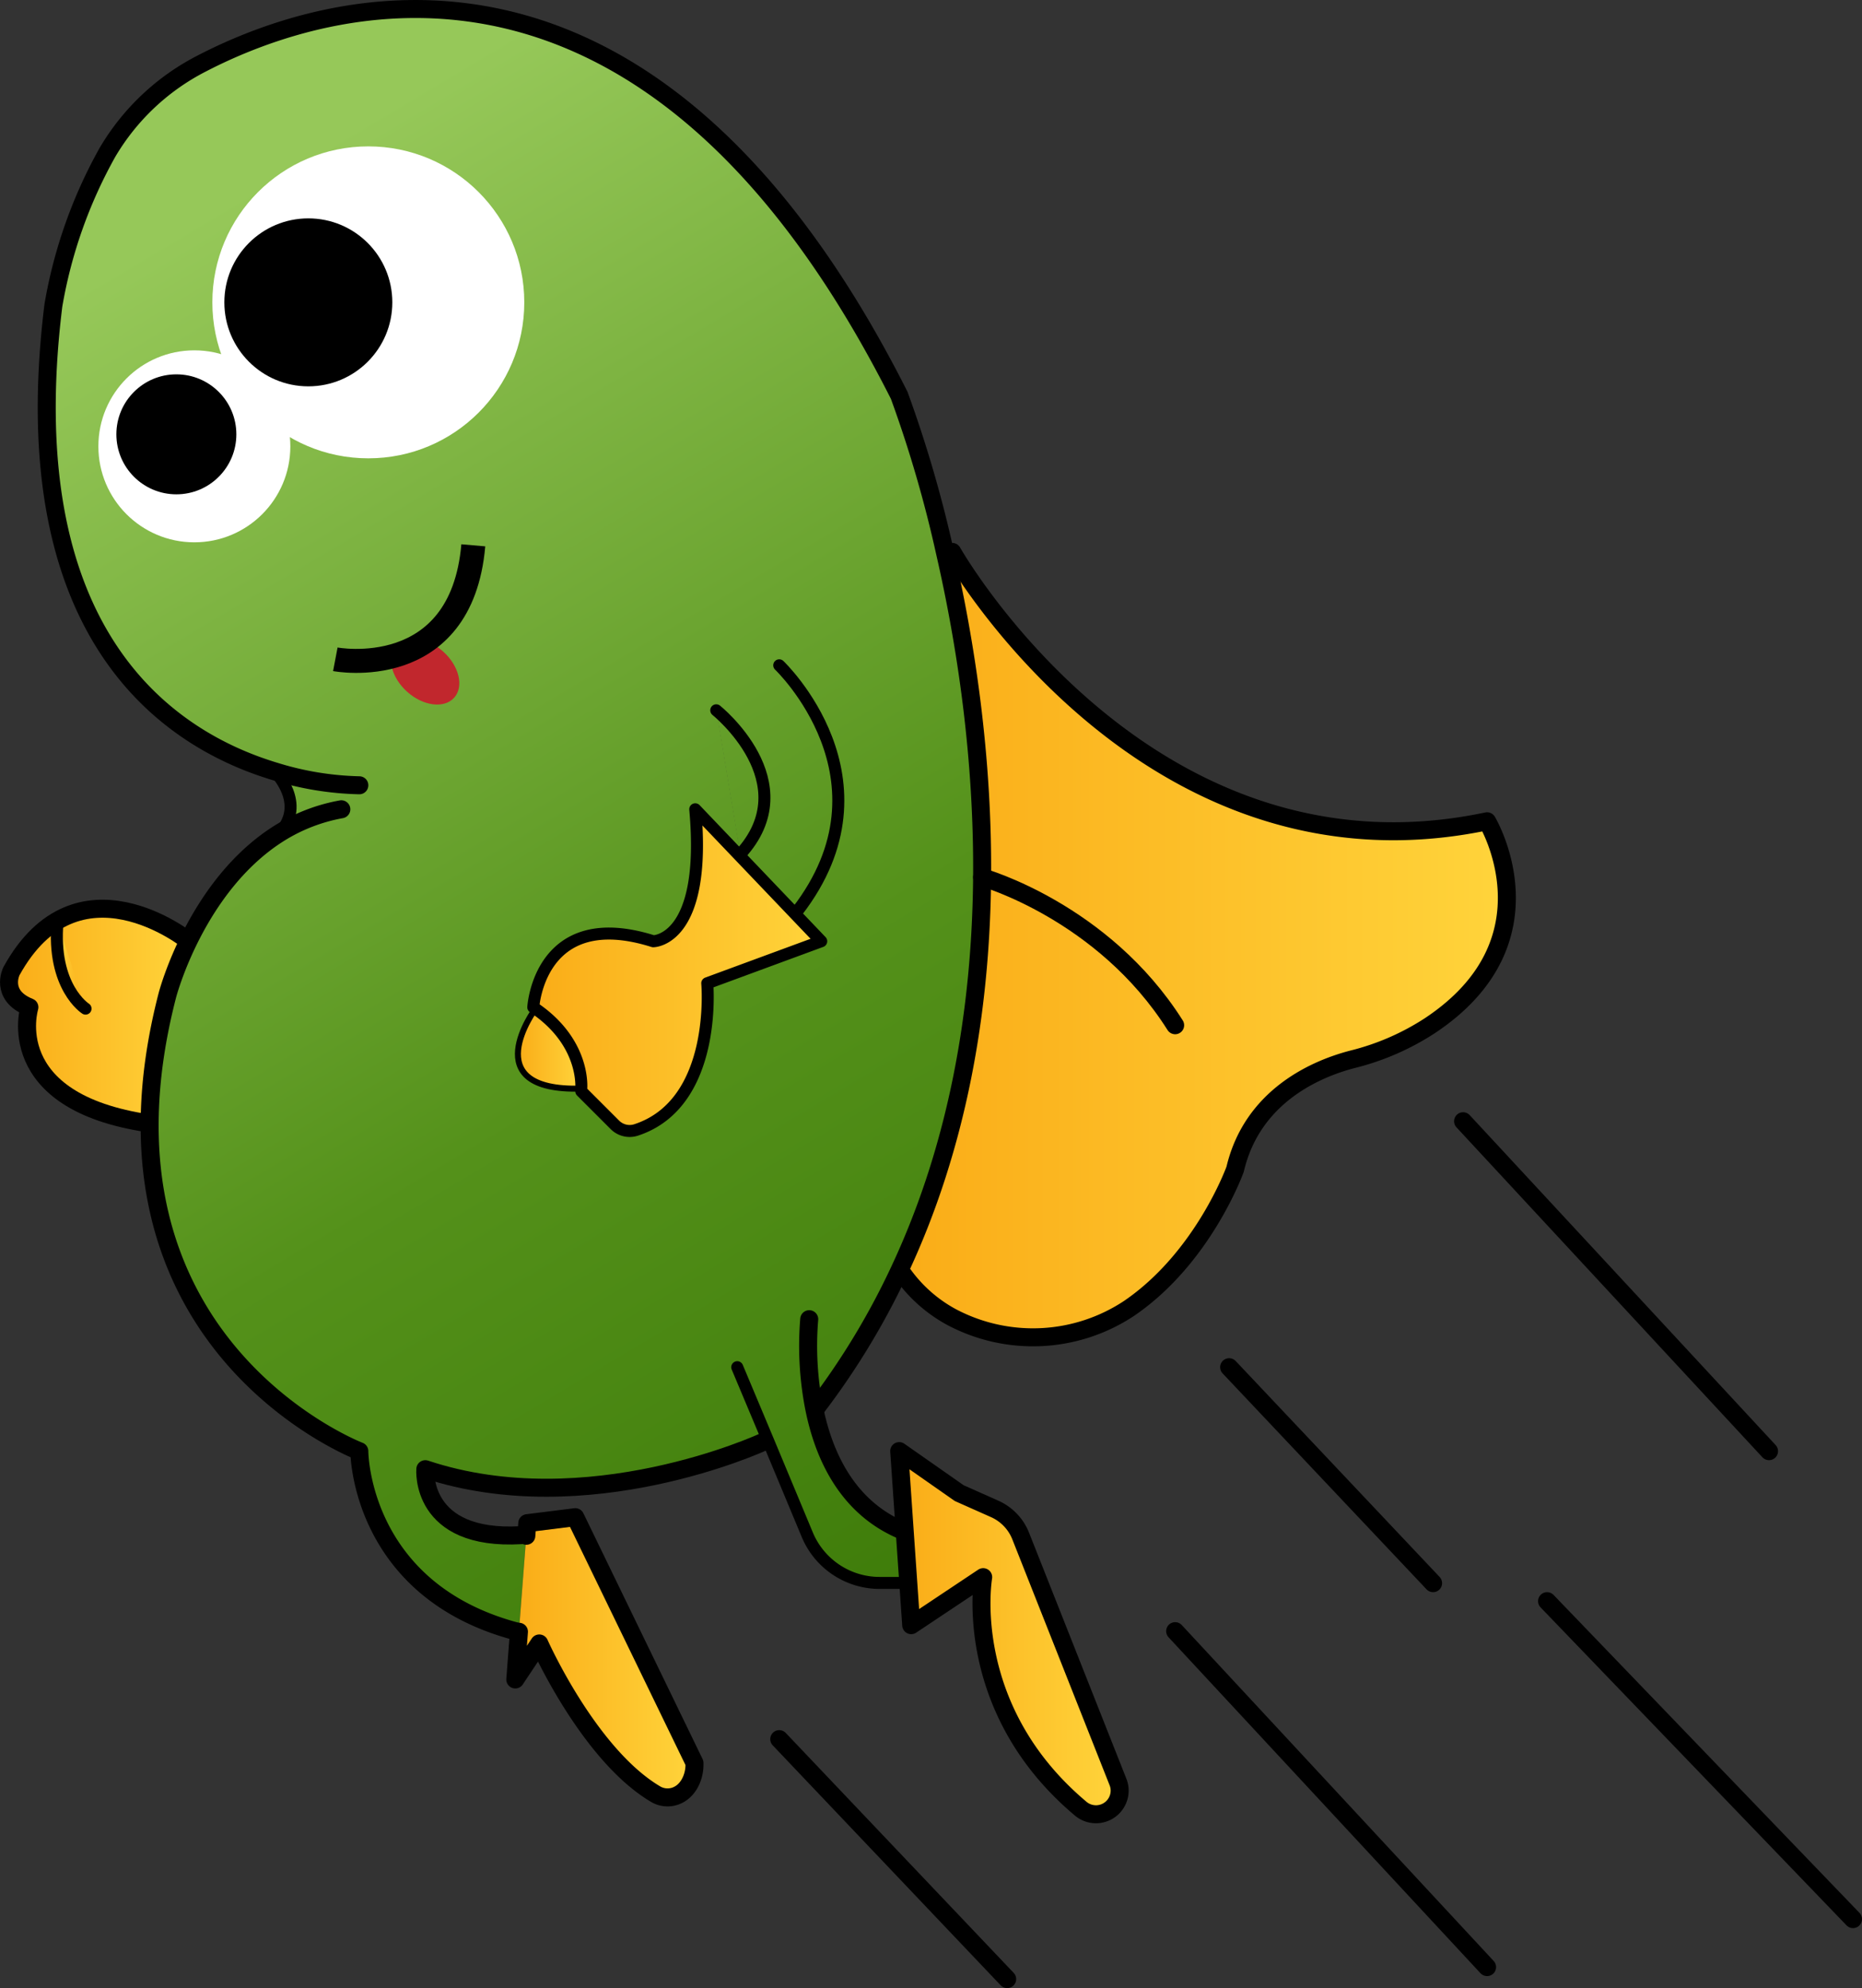 <svg xmlns="http://www.w3.org/2000/svg" xmlns:xlink="http://www.w3.org/1999/xlink" viewBox="0 0 310.4 331.4"><rect x="0" y="0" width="310.4" height="331.4" fill="#333333" stroke="none"/><defs><linearGradient id="8" x1="243.9" x2="294.9" xlink:href="#0"/><linearGradient id="D" x1="14.884" y1="161.13" x2="8.958" y2="160.6" xlink:href="#0"/><linearGradient id="9" x1="204.9" x2="238.9" xlink:href="#0"/><linearGradient id="B" x1="195.9" x2="247.9" xlink:href="#0"/><linearGradient id="C" x1="129.9" x2="167.9" xlink:href="#0"/><linearGradient id="A" x1="257.9" x2="308.9" xlink:href="#0"/><linearGradient id="7" x1="86.32" x2="96.92" xlink:href="#0"/><linearGradient id="0" x1="1.5" x2="31.42" gradientUnits="userSpaceOnUse"><stop stop-color="#faac17"/><stop offset="1" stop-color="#ffd43b"/></linearGradient><linearGradient id="1" x1="149.78" x2="251.19" xlink:href="#0"/><linearGradient id="6" x1="85.9" x2="115.77" xlink:href="#0"/><linearGradient id="2" x1="149.9" x2="186.65" xlink:href="#0"/><linearGradient id="4" x1="88.9" x2="136.9" xlink:href="#0"/><linearGradient id="5" x1="57.53" y1="21.85" x2="212.53" y2="281.85" xlink:href="#3"/><linearGradient id="3" x1="29.93" y1="38.35" x2="185.18" y2="298.79" gradientUnits="userSpaceOnUse"><stop stop-color="#96c859"/><stop offset=".52" stop-color="#54911a"/><stop offset="1" stop-color="#357303"/></linearGradient></defs><path d="M31.42,156.83S12.9,141.9,1.9,161.9c0,0-2,4,3,6,0,0-4.91,15.75,20,19.37" fill="url(#0)" stroke="#000" stroke-linejoin="round" stroke-linecap="round" stroke-width="3"/><path d="M247.9,136.9s11.9,19.83-9.52,34.06a42.15,42.15,0,0,1-12.84,5.6c-5.65,1.45-16.7,5.84-19.64,18.34,0,0-5.26,14.72-17.67,23.19a29,29,0,0,1-29.48,1.52,24,24,0,0,1-8.15-7.11l-.82-.39c20.12-42.57,14.43-90.81,7.79-119.85l1.17-.27S190.9,148.9,247.9,136.9Z" fill="url(#1)"/><path d="M186.37 297a3.84 3.84 0 0 1 .28 1.44 3.95 3.95 0 0 1 -6.51 3c-20-16.83-16.24-38.58-16.24-38.58l-12 8-.49-7.1-.62-9-.89-12.94 10 7 5.91 2.63a8.29 8.29 0 0 1 4.34 4.52" fill="url(#2)"/><path d="M128,240.05l-.85.36S97.9,253.9,70.9,244.9c0,0-1,12,16,11l.84.06-1.23,16-.61-.05c-26-7-26-30-26-30s-47-18-32-76c0,0,4.73-18.26,18.65-27,4.66-5-.76-10.35-.76-10.35C28.43,123.34,2.06,106.3,8.9,50.9a79.61,79.61,0,0,1,9-25.48A38.71,38.71,0,0,1,33.72,10.54C54.55-.22,108.12-16.86,149.9,65.9a206.62,206.62,0,0,1,7.67,26.36c6.64,29,12.33,77.28-7.79,119.85A124.46,124.46,0,0,1,135.9,234.9l-.14,0c1.56,7.62,5.35,16.06,14.14,20l.89-.06.62,9-1.51.1h-3.29a13.07,13.07,0,0,1-12.06-8Zm8.94-83.15-21-22c2,22-7,22-7,22-19-6-20,11-20,11l.36.25S79,182,96.92,181.46a3.72,3.72,0,0,1,0,.44l5.61,5.61a3.47,3.47,0,0,0,3.57.83c13.63-4.5,11.82-24.44,11.82-24.44Zm-13.5-14.5c11-12-4-24-4-24Z" fill="url(#3)"/><path d="m96.92 181.46c.06-1.73-.27-8.19-7.66-13.31l-.36-.25s1-17 20-11c0 0 9 0 7-22l21 22-19 7s1.81 19.94-11.82 24.44a3.47 3.47 0 0 1 -3.57 -.83l-5.61-5.61a3.72 3.72 0 0 0 .02 -.44" fill="url(#4)"/><path d="m119.4 118.4s15 12 4 24" fill="url(#5)"/><path d="M115.76,293.82c0,.11,0,.22,0,.33,0,2.07-1.07,4.48-3.24,5.21a3.91,3.91,0,0,1-3.25-.35C98.1,292.39,89.9,273.9,89.9,273.9l-4,6,.61-7.95,1.23-16,.16-2.06,8-1Z" fill="url(#6)"/><path d="m89.26 168.15c7.39 5.12 7.72 11.58 7.66 13.31-17.92.54-7.66-13.31-7.66-13.31" fill="url(#7)"/><g fill="none" stroke="#000" stroke-linejoin="round" stroke-linecap="round"><g stroke-width="2"><path d="m119.4 118.4s15 12 4 24"/><path d="m129.9 110.9s20 19 3 41"/><path d="m89.26 168.15l-.36-.25s1-17 20-11c0 0 9 0 7-22l21 22-19 7s1.81 19.94-11.82 24.44a3.47 3.47 0 0 1 -3.57 -.83l-5.61-5.61a3.72 3.72 0 0 0 0 -.44c.1-1.73-.25-8.19-7.64-13.31"/></g><path d="M89.26,168.15S79,182,96.92,181.46h0"/><path d="M134.9 219.9a53.94 53.94 0 0 0 .86 15c1.56 7.62 5.35 16.06 14.14 20" stroke-width="3"/><path d="m122.9 227.9l5.1 12.15 6.59 15.81a13.07 13.07 0 0 0 12.06 8h3.29" stroke-width="2"/><g stroke-width="3"><path d="M151.41,263.8l.49,7.1,12-8s-3.78,21.75,16.24,38.58a3.95,3.95,0,0,0,6.51-3,3.84,3.84,0,0,0-.28-1.44l-16.22-41a8.29,8.29,0,0,0-4.34-4.52l-5.91-2.63-10-7,.89,12.94Z"/><path d="M85.9,271.9c-26-7-26-30-26-30s-47-18-32-76c0,0,4.73-18.26,18.65-27a29.27,29.27,0,0,1,10.35-4"/><path d="m86.51 272l-.61 7.95 4-6s8.2 18.49 19.38 25.11a3.91 3.91 0 0 0 3.25 .35c2.17-.73 3.24-3.14 3.24-5.21 0-.11 0-.22 0-.33l-19.87-40.97-8 1-.16 2.1"/><path d="M127.11,240.41S97.9,253.9,70.9,244.9c0,0-1,12,16,11"/><path d="M59.9,130.9a51.11,51.11,0,0,1-14.11-2.32C28.43,123.34,2.06,106.3,8.9,50.9a79.61,79.61,0,0,1,9-25.48A38.71,38.71,0,0,1,33.72,10.54C54.55-.22,108.12-16.86,149.9,65.9a206.62,206.62,0,0,1,7.67,26.36c6.64,29,12.33,77.28-7.79,119.85A124.46,124.46,0,0,1,135.9,234.9"/></g><path d="m45.79 128.58s5.42 5.38.76 10.35" stroke-width="2"/><path d="M158.74,92S190.9,148.9,247.9,136.9c0,0,11.9,19.83-9.52,34.06a42.15,42.15,0,0,1-12.84,5.6c-5.65,1.45-16.7,5.84-19.64,18.34,0,0-5.26,14.72-17.67,23.19a29,29,0,0,1-29.48,1.52,24,24,0,0,1-8.15-7.11" stroke-width="3"/></g><g fill="#fff"><circle cx="61.4" cy="50.4" r="26"/><circle cx="32.4" cy="74.4" r="16"/></g><circle cx="51.4" cy="50.4" r="14"/><circle cx="29.4" cy="72.4" r="10"/><g stroke="#000" stroke-linejoin="round" stroke-linecap="round"><g stroke-width="3"><path d="m163.72 146.23s20.18 5.67 32.18 24.67" fill="none"/><path fill="url(#8)" d="m243.9 186.9l51 55"/><path fill="url(#9)" d="m204.9 227.9l34 36"/><path fill="url(#A)" d="m257.9 266.9l51 53"/><path fill="url(#B)" d="m195.9 271.9l52 56"/><path fill="url(#C)" d="m129.9 289.9l38 40"/></g><path d="m14.26 168.13s-5.65-3.57-4.67-14.52" fill="url(#D)" stroke-width="2"/></g><ellipse cx="70.9" cy="111.9" rx="4.5" ry="6.5" transform="matrix(.668-.744.744.668-59.74 89.96)" fill="#c1272d"/><path d="m55.9 109.9s21 4 23-19" fill="none" stroke="#000" stroke-width="4" stroke-miterlimit="10"/></svg>